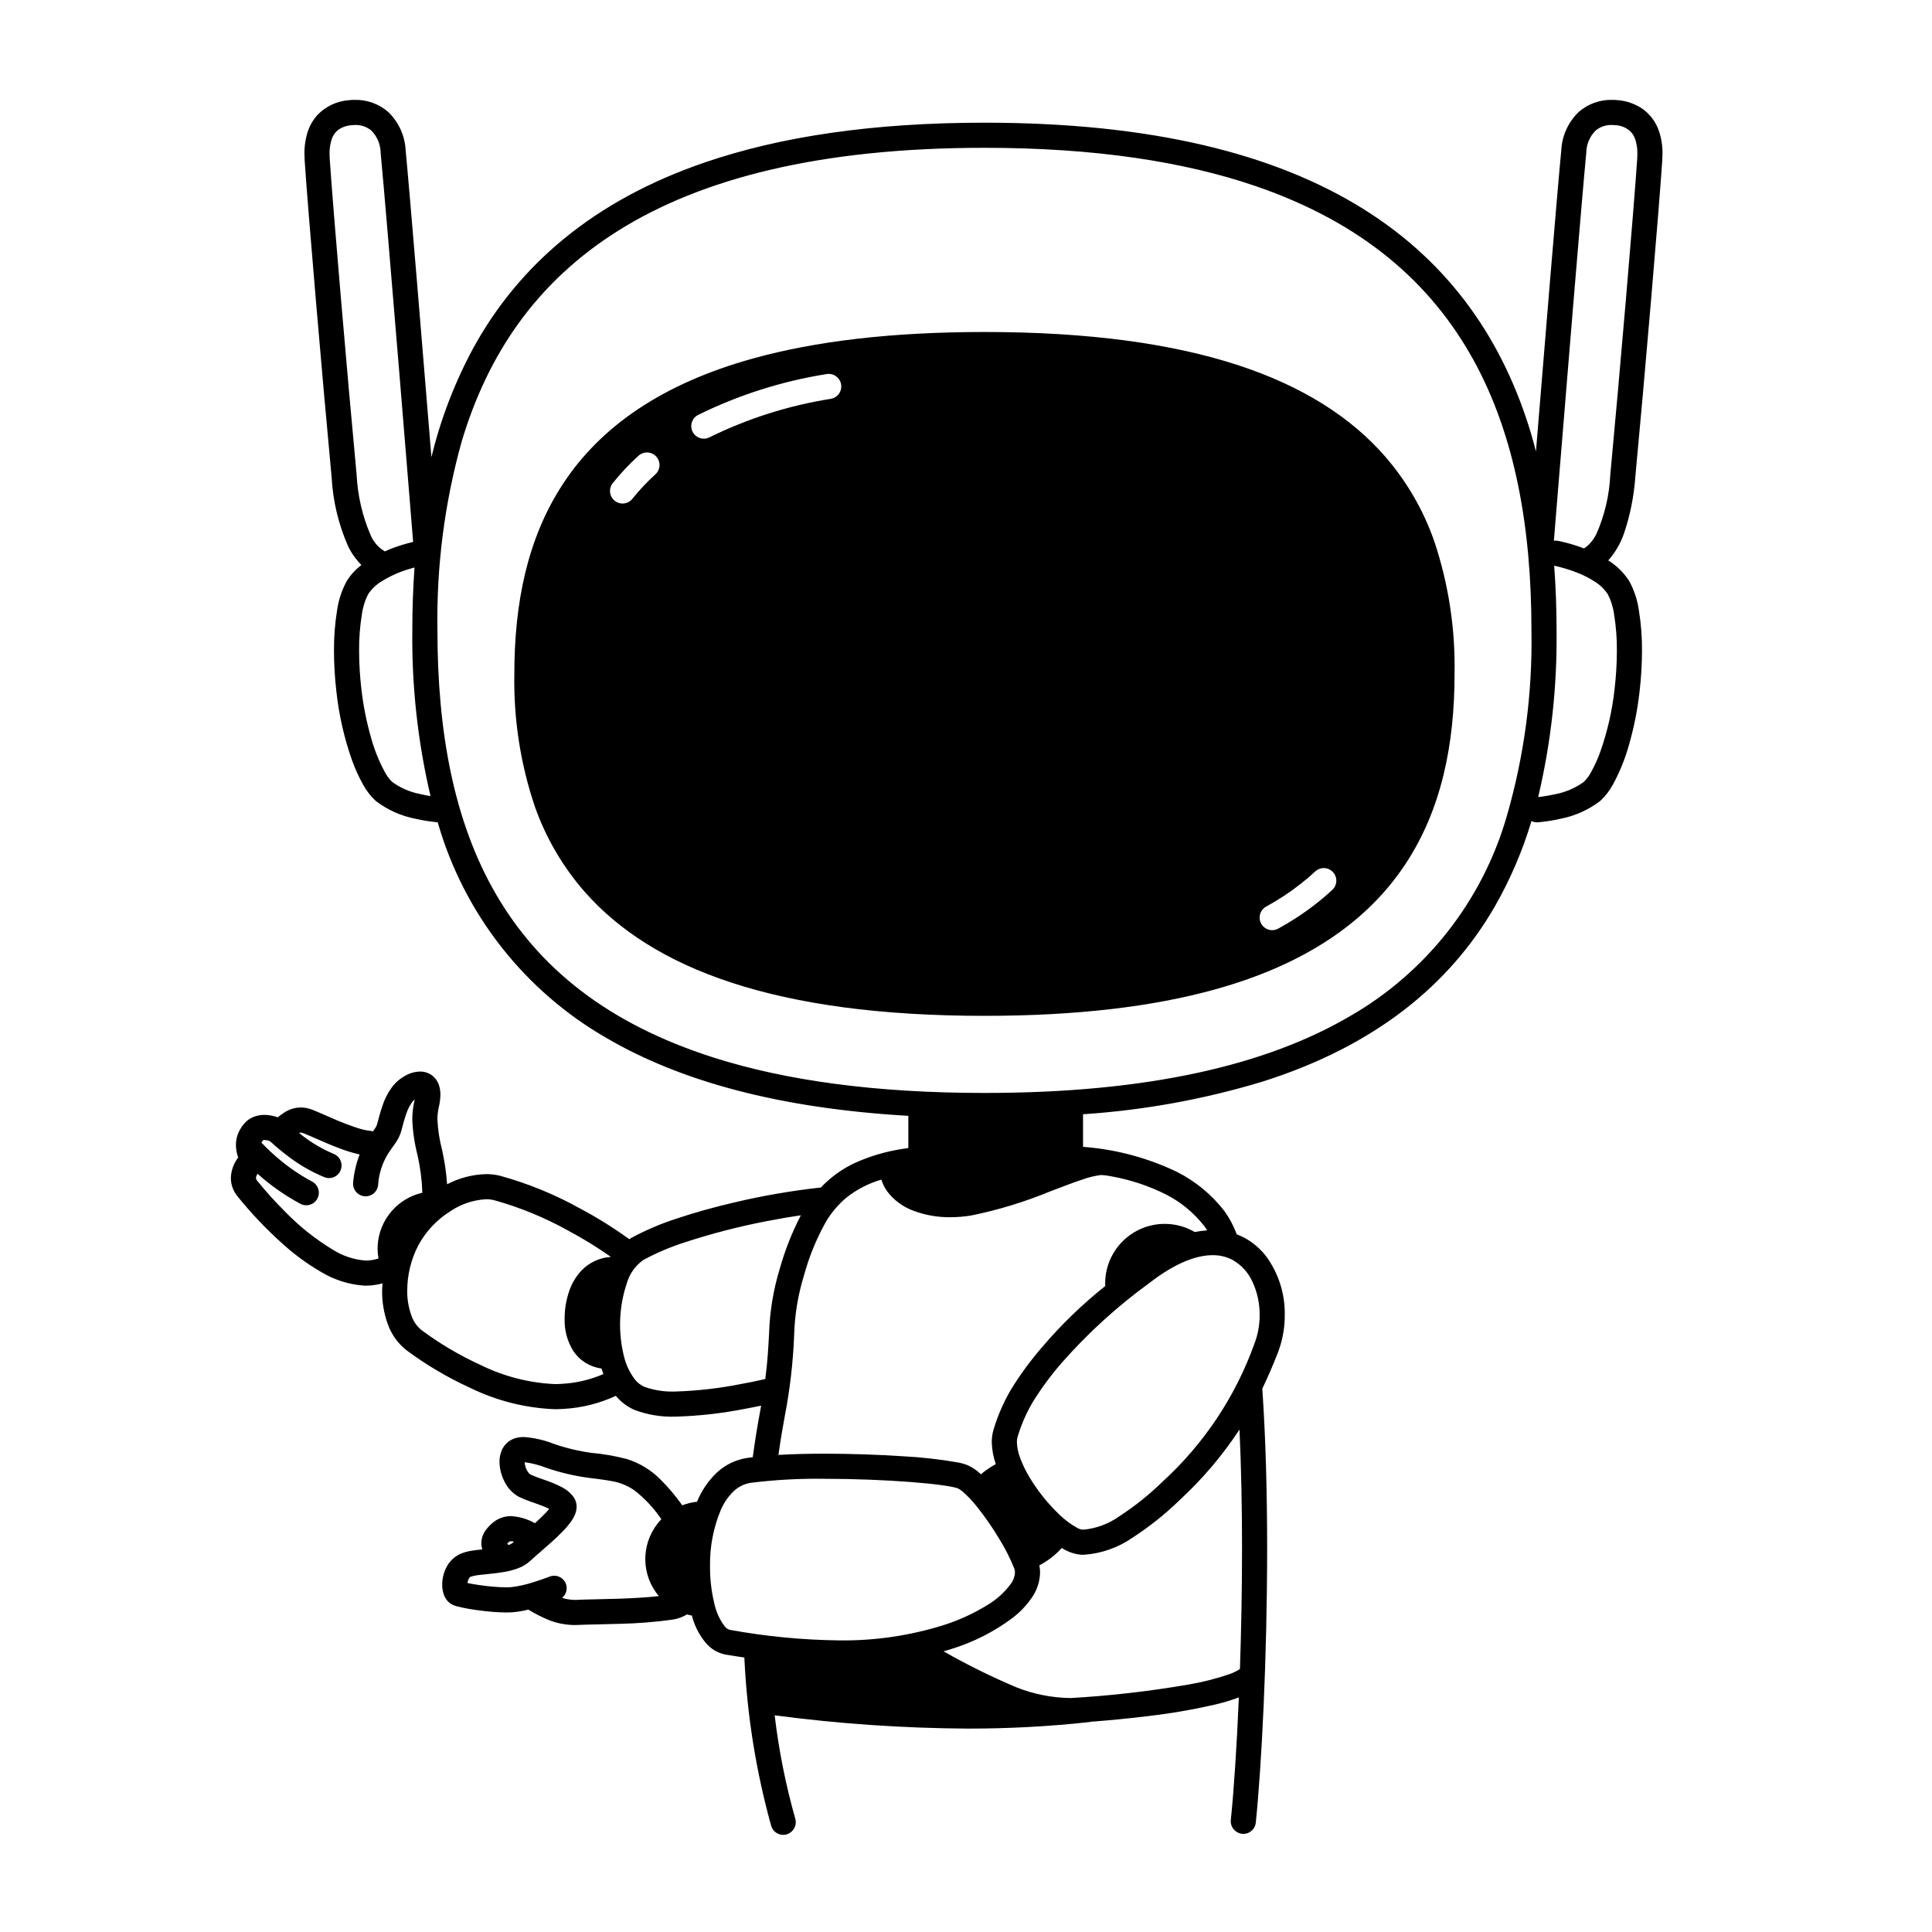 <svg width="200" height="200" viewBox="0 0 200 200" xmlns="http://www.w3.org/2000/svg"><g id="type=benefits, mode=light"><path id="Vector" d="M143.358 47.22C139.867 43.23 134.907 40.004 128.139 37.795C121.367 35.584 112.778 34.369 101.911 34.368C92.251 34.369 84.391 35.329 78.007 37.095C68.438 39.734 62.155 44.243 58.352 49.982C54.545 55.717 53.245 62.554 53.245 69.765C53.158 74.422 53.874 79.06 55.361 83.475C56.503 86.721 58.253 89.721 60.519 92.311C64.023 96.299 68.992 99.525 75.755 101.734C82.521 103.945 91.09 105.159 101.911 105.16C111.529 105.16 119.367 104.199 125.743 102.434C135.3 99.794 141.599 95.287 145.423 89.55C149.25 83.816 150.576 76.978 150.575 69.765C150.664 65.11 149.957 60.474 148.485 56.058C147.355 52.812 145.614 49.812 143.358 47.22ZM71.704 44.706C71.626 44.555 71.579 44.389 71.564 44.219C71.55 44.049 71.57 43.877 71.621 43.715C71.674 43.552 71.757 43.401 71.867 43.271C71.978 43.141 72.112 43.033 72.264 42.955C76.46 40.886 80.944 39.46 85.564 38.725C85.903 38.666 86.252 38.743 86.534 38.941C86.817 39.139 87.009 39.44 87.069 39.779C87.129 40.119 87.052 40.468 86.854 40.75C86.657 41.033 86.355 41.225 86.016 41.285C81.653 41.975 77.419 43.317 73.456 45.266C73.304 45.344 73.138 45.392 72.968 45.406C72.798 45.42 72.627 45.401 72.464 45.349C72.301 45.297 72.151 45.214 72.02 45.103C71.89 44.993 71.782 44.858 71.704 44.706ZM66.104 47.173C66.36 46.943 66.696 46.824 67.039 46.842C67.382 46.859 67.704 47.012 67.936 47.266C68.166 47.52 68.287 47.856 68.272 48.199C68.256 48.542 68.105 48.865 67.852 49.098C66.99 49.879 66.191 50.728 65.465 51.636C65.249 51.906 64.936 52.079 64.593 52.117C64.251 52.155 63.907 52.056 63.638 51.841C63.368 51.626 63.195 51.312 63.157 50.97C63.118 50.627 63.218 50.283 63.433 50.014C64.246 48.997 65.139 48.047 66.104 47.173H66.104ZM137.918 92.12C137.668 92.352 137.412 92.581 137.149 92.807L137.149 92.806L137.149 92.807L137.149 92.807C135.929 93.849 134.622 94.784 133.242 95.602C132.943 95.781 132.638 95.955 132.329 96.126C132.179 96.209 132.015 96.262 131.845 96.282C131.675 96.301 131.503 96.287 131.339 96.24C131.174 96.193 131.021 96.114 130.887 96.007C130.753 95.901 130.642 95.769 130.559 95.619C130.476 95.47 130.424 95.305 130.405 95.135C130.386 94.966 130.4 94.794 130.448 94.629C130.495 94.465 130.574 94.312 130.681 94.178C130.788 94.045 130.92 93.933 131.07 93.851C131.357 93.692 131.637 93.531 131.911 93.369C133.163 92.627 134.349 91.778 135.456 90.833L135.457 90.833C135.693 90.63 135.924 90.424 136.147 90.216C136.272 90.099 136.419 90.008 136.579 89.948C136.739 89.888 136.91 89.86 137.081 89.866C137.252 89.872 137.42 89.911 137.576 89.982C137.731 90.053 137.871 90.154 137.988 90.28C138.104 90.405 138.195 90.552 138.255 90.712C138.314 90.873 138.342 91.043 138.335 91.214C138.329 91.385 138.288 91.553 138.217 91.709C138.145 91.864 138.044 92.004 137.918 92.12L137.918 92.12Z"/><path id="Vector_2" d="M171.749 13.61C171.437 12.652 170.823 11.822 169.998 11.245C169.266 10.756 168.424 10.457 167.547 10.375C167.322 10.35 167.096 10.338 166.869 10.338C165.62 10.315 164.405 10.752 163.456 11.566C162.354 12.61 161.697 14.04 161.623 15.556C161.214 19.784 159.87 36.102 159.001 46.738C158.842 46.127 158.682 45.517 158.503 44.916C155.691 35.489 150.274 27.339 141.157 21.648C132.042 15.952 119.328 12.702 101.909 12.701C90.293 12.702 80.777 14.146 73.016 16.797C61.376 20.762 53.694 27.505 49.035 35.959C47.089 39.542 45.618 43.364 44.662 47.328C43.795 36.716 42.408 19.864 41.992 15.556C41.918 14.04 41.261 12.61 40.159 11.566C39.21 10.752 37.995 10.315 36.746 10.338C36.519 10.338 36.293 10.35 36.068 10.375C34.867 10.474 33.742 11.002 32.899 11.862C32.434 12.364 32.082 12.96 31.866 13.609C31.622 14.357 31.503 15.141 31.515 15.928C31.515 16.147 31.523 16.373 31.538 16.606L31.538 16.605C31.87 21.663 33.397 39.513 34.331 49.41C34.463 51.867 35.039 54.281 36.03 56.533C36.376 57.257 36.843 57.917 37.41 58.486C36.819 58.941 36.311 59.496 35.91 60.126C35.39 61.069 35.047 62.1 34.898 63.167C34.67 64.557 34.562 65.963 34.574 67.372C34.577 68.801 34.662 70.228 34.83 71.647C35.094 74.047 35.633 76.409 36.436 78.686C36.745 79.553 37.125 80.394 37.573 81.198C37.921 81.848 38.377 82.435 38.921 82.932C40.139 83.856 41.554 84.484 43.056 84.768C43.8 84.937 44.554 85.055 45.314 85.122C45.326 85.162 45.335 85.202 45.347 85.241C48.063 94.624 54.313 102.587 62.783 107.453C70.458 111.938 80.664 114.735 94.031 115.512V118.842C93.813 118.875 93.593 118.906 93.382 118.942C91.705 119.2 90.071 119.682 88.522 120.375C87.189 120.994 85.986 121.861 84.976 122.93C81.921 123.265 78.889 123.79 75.899 124.503C73.882 124.977 71.878 125.53 70.059 126.144C68.412 126.671 66.819 127.352 65.3 128.177C65.246 128.208 65.206 128.253 65.153 128.287C63.517 127.102 61.801 126.032 60.016 125.085C57.4 123.631 54.618 122.497 51.73 121.706C51.271 121.596 50.799 121.542 50.326 121.544C48.916 121.58 47.533 121.94 46.285 122.597C46.2 121.407 46.028 120.225 45.769 119.061C45.498 118.027 45.334 116.967 45.28 115.9C45.279 115.459 45.329 115.019 45.428 114.589C45.529 114.171 45.583 113.743 45.589 113.312C45.592 113.019 45.554 112.726 45.475 112.443C45.351 111.985 45.075 111.583 44.692 111.302C44.337 111.052 43.912 110.92 43.478 110.926C42.924 110.942 42.383 111.099 41.907 111.383C41.476 111.623 41.09 111.935 40.765 112.306C40.254 112.935 39.863 113.653 39.61 114.423C39.354 115.141 39.18 115.847 39.02 116.442C38.953 116.619 38.859 116.784 38.742 116.932C38.701 116.991 38.648 117.064 38.599 117.132C38.517 117.1 38.432 117.077 38.345 117.064C37.897 117.016 37.455 116.919 37.028 116.775C36.143 116.486 35.273 116.152 34.422 115.775C33.565 115.407 32.825 115.066 32.284 114.863C31.915 114.721 31.524 114.646 31.129 114.643C30.486 114.655 29.862 114.859 29.337 115.23C29.122 115.373 28.933 115.52 28.751 115.664C28.311 115.504 27.849 115.419 27.381 115.411C26.984 115.407 26.59 115.482 26.221 115.632C25.835 115.791 25.495 116.045 25.233 116.37C25.014 116.635 24.832 116.928 24.69 117.241C24.511 117.648 24.419 118.087 24.421 118.531C24.429 118.974 24.508 119.413 24.655 119.831C24.642 119.849 24.63 119.862 24.617 119.88C24.17 120.48 23.919 121.204 23.898 121.952C23.903 122.639 24.143 123.303 24.578 123.834C26.029 125.634 27.627 127.31 29.355 128.847C30.548 129.917 31.846 130.862 33.231 131.668C34.568 132.478 36.075 132.963 37.634 133.084C37.726 133.088 37.817 133.089 37.908 133.089C38.48 133.085 39.049 133.004 39.6 132.85C39.585 133.096 39.556 133.345 39.556 133.588C39.542 134.771 39.74 135.946 40.139 137.059C40.509 138.121 41.173 139.057 42.055 139.757C44.12 141.293 46.341 142.606 48.682 143.675C51.413 145.01 54.392 145.761 57.429 145.88C57.728 145.88 58.026 145.87 58.323 145.849H58.323C60.203 145.748 62.046 145.289 63.754 144.496C64.276 145.134 64.944 145.636 65.701 145.962C67.046 146.463 68.476 146.697 69.91 146.651C72.326 146.583 74.733 146.313 77.103 145.844C77.681 145.742 78.237 145.628 78.794 145.512C78.755 145.725 78.722 145.926 78.679 146.15C78.431 147.457 78.17 149.043 77.927 150.848C77.719 150.875 77.512 150.901 77.317 150.931C76.165 151.11 75.093 151.627 74.235 152.416C73.331 153.27 72.621 154.309 72.154 155.461C71.631 155.515 71.117 155.639 70.627 155.829C69.949 154.866 69.188 153.965 68.351 153.136C67.385 152.166 66.196 151.446 64.889 151.038C63.683 150.722 62.453 150.508 61.212 150.398C59.897 150.217 58.602 149.907 57.347 149.473C56.355 149.079 55.308 148.839 54.242 148.761C54.09 148.761 53.938 148.769 53.786 148.786C53.453 148.822 53.132 148.928 52.844 149.098C52.434 149.346 52.115 149.717 51.931 150.158C51.778 150.529 51.702 150.926 51.707 151.327C51.718 152.031 51.892 152.724 52.215 153.35C52.531 154.023 53.05 154.579 53.698 154.942C54.074 155.126 54.462 155.286 54.858 155.422C55.452 155.634 56.068 155.839 56.539 156.048C56.653 156.099 56.757 156.149 56.849 156.197C56.75 156.322 56.628 156.463 56.487 156.612C56.178 156.942 55.787 157.311 55.379 157.68C54.618 157.249 53.768 156.999 52.895 156.949C52.191 156.944 51.51 157.197 50.98 157.661C50.7 157.894 50.452 158.163 50.241 158.461C49.977 158.84 49.833 159.29 49.828 159.752C49.828 159.97 49.861 160.186 49.924 160.395C49.588 160.43 49.251 160.463 48.923 160.515C48.508 160.572 48.102 160.678 47.713 160.83C47.04 161.122 46.496 161.647 46.18 162.308C45.915 162.848 45.776 163.441 45.776 164.043C45.771 164.397 45.829 164.75 45.948 165.084C46.02 165.284 46.123 165.47 46.252 165.638C46.424 165.861 46.649 166.037 46.907 166.15C47.063 166.215 47.223 166.268 47.387 166.309C48.137 166.489 48.897 166.625 49.662 166.716C50.576 166.841 51.496 166.911 52.419 166.923C52.599 166.923 52.774 166.919 52.945 166.91C53.535 166.866 54.12 166.771 54.693 166.627C55.343 167.024 56.022 167.372 56.724 167.67C57.607 168.033 58.553 168.221 59.509 168.223C59.653 168.223 59.799 168.218 59.947 168.21C60.611 168.171 62.264 168.16 64.102 168.099C65.964 168.061 67.822 167.914 69.667 167.657C70.18 167.575 70.673 167.394 71.118 167.124C71.282 167.172 71.449 167.211 71.619 167.244C71.684 167.454 71.74 167.674 71.814 167.873C72.09 168.657 72.501 169.387 73.028 170.03C73.553 170.678 74.288 171.121 75.106 171.282C75.755 171.393 76.406 171.488 77.056 171.587C77.322 177.479 78.253 183.322 79.832 189.004C79.88 189.168 79.959 189.322 80.066 189.455C80.172 189.588 80.304 189.699 80.454 189.782C80.603 189.864 80.767 189.916 80.937 189.935C81.107 189.954 81.278 189.94 81.442 189.892C81.626 189.837 81.794 189.741 81.935 189.612C82.12 189.45 82.256 189.24 82.326 189.004C82.396 188.769 82.397 188.519 82.33 188.283H82.33C81.337 184.773 80.622 181.191 80.194 177.569C86.809 178.445 93.474 178.904 100.147 178.943C104.368 178.951 108.587 178.725 112.784 178.266L112.784 178.266L112.797 178.265C112.824 178.261 112.845 178.245 112.872 178.24C114.987 178.076 116.998 177.88 118.838 177.651C121.18 177.381 123.505 176.98 125.802 176.451C126.631 176.256 127.447 176.011 128.245 175.716C128.026 180.924 127.722 185.409 127.413 188.41C127.389 188.653 127.435 188.897 127.544 189.115C127.653 189.333 127.822 189.515 128.03 189.641C128.194 189.747 128.38 189.814 128.573 189.837C128.743 189.854 128.915 189.838 129.078 189.789C129.242 189.74 129.394 189.66 129.527 189.552C129.659 189.444 129.769 189.311 129.85 189.161C129.931 189.011 129.982 188.846 129.999 188.676C130.602 182.809 131.173 171.697 131.174 160.328C131.174 154.653 131.03 148.925 130.673 143.753C131.222 142.613 131.753 141.391 132.272 140.064C132.758 138.808 133.004 137.473 132.999 136.126C133.033 134.004 132.393 131.925 131.172 130.19C130.547 129.333 129.738 128.628 128.805 128.126C128.554 127.994 128.295 127.878 128.029 127.779C127.711 126.916 127.278 126.101 126.74 125.355C125.427 123.661 123.754 122.281 121.841 121.315C118.884 119.896 115.695 119.025 112.427 118.747C112.324 118.735 112.219 118.73 112.116 118.719V115.347C118.415 114.931 124.646 113.798 130.689 111.97C142.301 108.299 150.017 101.996 154.715 93.887C156.326 91.078 157.609 88.094 158.538 84.993C158.732 85.091 158.947 85.138 159.164 85.128C159.949 85.063 160.728 84.943 161.495 84.768C162.997 84.484 164.412 83.856 165.63 82.932C166.175 82.435 166.631 81.848 166.978 81.198C167.676 79.916 168.226 78.56 168.618 77.155C169.14 75.353 169.509 73.511 169.721 71.648C169.889 70.228 169.975 68.8 169.978 67.371C169.989 65.963 169.881 64.557 169.653 63.167C169.505 62.1 169.162 61.069 168.642 60.126L168.641 60.126C168.095 59.286 167.375 58.575 166.529 58.041C166.515 58.032 166.501 58.025 166.487 58.016C167.223 57.182 167.785 56.21 168.139 55.155C168.759 53.296 169.143 51.366 169.284 49.41C170.219 39.513 171.745 21.663 172.077 16.605V16.605C172.092 16.373 172.1 16.148 172.1 15.929C172.112 15.142 171.993 14.358 171.749 13.61ZM36.919 49.166C35.988 39.302 34.459 21.418 34.133 16.435L34.132 16.435C34.121 16.257 34.115 16.088 34.115 15.928C34.104 15.428 34.175 14.929 34.326 14.453C34.456 14.021 34.726 13.645 35.095 13.384C35.472 13.141 35.905 12.995 36.353 12.96C36.483 12.945 36.614 12.938 36.746 12.938C37.362 12.915 37.965 13.121 38.439 13.516C39.046 14.126 39.392 14.947 39.404 15.806C39.71 18.974 40.559 29.145 41.33 38.504C41.715 43.186 42.081 47.668 42.351 50.98C42.56 53.542 42.709 55.386 42.767 56.098C41.98 56.285 41.207 56.524 40.452 56.814C40.255 56.891 40.046 56.992 39.843 57.081C39.173 56.689 38.65 56.088 38.355 55.37C37.512 53.404 37.026 51.303 36.919 49.166ZM43.423 82.184C42.405 81.981 41.443 81.559 40.603 80.949C40.292 80.645 40.031 80.293 39.83 79.907C39.234 78.801 38.763 77.631 38.427 76.42C37.947 74.76 37.607 73.063 37.413 71.346C37.257 70.027 37.177 68.7 37.174 67.372C37.162 66.114 37.258 64.858 37.459 63.617C37.556 62.877 37.78 62.158 38.121 61.493C38.471 60.975 38.926 60.537 39.458 60.209C40.352 59.648 41.318 59.212 42.329 58.913C42.539 58.847 42.733 58.792 42.91 58.744C42.758 60.874 42.683 63.035 42.683 65.229C42.613 71.012 43.246 76.781 44.567 82.411C44.232 82.358 43.84 82.285 43.423 82.184H43.423ZM129.643 132.665C130.151 133.748 130.409 134.93 130.399 136.126C130.404 137.147 130.219 138.16 129.852 139.113C127.891 144.579 124.622 149.483 120.332 153.397C118.964 154.733 117.467 155.93 115.864 156.972C114.776 157.747 113.504 158.222 112.175 158.349L112.025 158.345C111.839 158.315 111.659 158.252 111.495 158.158C110.794 157.766 110.151 157.279 109.584 156.711C108.418 155.586 107.405 154.312 106.571 152.922C106.185 152.285 105.86 151.613 105.602 150.915C105.401 150.397 105.288 149.85 105.268 149.295C105.265 149.105 105.29 148.915 105.344 148.733C105.719 147.479 106.244 146.274 106.908 145.146C107.787 143.729 108.777 142.384 109.869 141.125C112.595 138.019 115.659 135.227 119.004 132.801C121.745 130.672 123.943 129.93 125.529 129.936C126.245 129.925 126.952 130.093 127.587 130.423C128.493 130.933 129.213 131.718 129.643 132.665H129.643ZM74.999 168.333C74.475 167.625 74.113 166.81 73.936 165.947C73.639 164.71 73.493 163.441 73.502 162.168C73.464 160.144 73.85 158.134 74.634 156.267C74.949 155.543 75.406 154.89 75.977 154.346C76.458 153.896 77.063 153.602 77.713 153.501C80.255 153.186 82.816 153.046 85.378 153.085C88.425 153.084 91.647 153.215 94.248 153.415C95.548 153.515 96.694 153.632 97.574 153.756C98.013 153.818 98.385 153.882 98.666 153.942C98.833 153.974 98.997 154.018 99.157 154.074C99.336 154.164 99.502 154.277 99.652 154.409C100.18 154.869 100.663 155.377 101.096 155.926C101.952 156.994 102.734 158.119 103.436 159.294C104.042 160.267 104.562 161.291 104.991 162.355C105.043 162.493 105.069 162.639 105.069 162.787C105.046 163.201 104.904 163.601 104.659 163.936C103.982 164.859 103.121 165.631 102.13 166.204C100.749 167.048 99.272 167.723 97.731 168.215C94.211 169.324 90.537 169.864 86.848 169.813C83.056 169.767 79.275 169.401 75.546 168.719C75.324 168.658 75.131 168.521 74.999 168.333ZM124.962 127.368C124.533 127.395 124.105 127.453 123.684 127.54C122.834 127.042 121.878 126.755 120.894 126.704C120.784 126.698 120.675 126.695 120.565 126.696C118.988 126.697 117.47 127.303 116.326 128.389C115.182 129.476 114.498 130.959 114.415 132.535V132.535C114.409 132.645 114.406 132.754 114.406 132.863C114.406 132.951 114.415 133.038 114.419 133.125C112.038 135.021 109.845 137.142 107.872 139.46C106.69 140.826 105.62 142.285 104.671 143.822C103.905 145.122 103.299 146.509 102.864 147.953C102.73 148.388 102.665 148.84 102.668 149.295C102.687 150.069 102.829 150.836 103.088 151.565C102.581 151.836 102.103 152.156 101.66 152.522C101.622 152.553 101.591 152.592 101.554 152.624C101.471 152.551 101.39 152.471 101.307 152.403C100.971 152.116 100.598 151.876 100.197 151.691C99.878 151.562 99.547 151.465 99.21 151.4C97.294 151.063 95.359 150.845 93.417 150.749C90.955 150.586 88.109 150.485 85.378 150.485C83.694 150.485 82.066 150.524 80.584 150.612C80.797 149.095 81.021 147.753 81.233 146.637C81.774 143.855 82.1 141.036 82.21 138.205C82.266 136.118 82.606 134.049 83.221 132.055C83.741 130.142 84.49 128.298 85.451 126.564C86.024 125.569 86.77 124.685 87.653 123.952C88.718 123.114 89.935 122.49 91.236 122.114C91.373 122.547 91.576 122.957 91.839 123.328C92.549 124.262 93.516 124.968 94.623 125.359C95.825 125.802 97.098 126.021 98.379 126.007C99.104 126.006 99.828 125.945 100.544 125.826C103.347 125.256 106.089 124.418 108.733 123.324C109.979 122.85 111.124 122.409 112.075 122.097C112.695 121.871 113.339 121.716 113.994 121.635C114.12 121.646 114.232 121.657 114.31 121.664C114.433 121.676 114.492 121.683 114.492 121.683C114.5 121.684 114.506 121.68 114.513 121.681C114.745 121.723 114.981 121.758 115.21 121.804C117.096 122.155 118.924 122.767 120.642 123.622C122.215 124.411 123.592 125.542 124.673 126.932C124.778 127.071 124.875 127.217 124.962 127.368L124.962 127.368ZM69.911 144.05C68.82 144.093 67.73 143.928 66.702 143.562C66.324 143.395 65.993 143.139 65.737 142.816C65.196 142.113 64.809 141.304 64.602 140.442C63.968 137.938 64.065 135.305 64.883 132.856C65.163 131.878 65.766 131.024 66.593 130.433C67.966 129.693 69.404 129.081 70.89 128.607C73.681 127.694 76.528 126.958 79.412 126.405C80.623 126.167 81.802 125.967 82.906 125.806C81.996 127.56 81.267 129.403 80.731 131.305C80.058 133.497 79.683 135.769 79.614 138.06C79.539 139.401 79.472 140.828 79.224 142.756C78.394 142.947 77.547 143.125 76.652 143.283C74.43 143.725 72.175 143.981 69.911 144.05ZM37.737 130.486C36.591 130.378 35.485 130.007 34.506 129.402C32.687 128.305 31.016 126.979 29.535 125.454C28.502 124.428 27.526 123.346 26.611 122.214C26.496 122.058 26.506 122.025 26.498 121.952C26.515 121.793 26.57 121.64 26.66 121.507C28.013 122.718 29.506 123.764 31.106 124.622C31.411 124.781 31.767 124.813 32.095 124.71C32.423 124.607 32.697 124.378 32.857 124.073C33.017 123.768 33.05 123.413 32.948 123.084C32.846 122.756 32.618 122.481 32.314 122.32C30.982 121.605 29.734 120.742 28.596 119.748C28.138 119.351 27.776 119.006 27.532 118.763C27.41 118.641 27.318 118.546 27.258 118.482L27.192 118.412L27.178 118.397L27.177 118.395C27.14 118.365 27.102 118.337 27.062 118.31L27.07 118.289C27.115 118.195 27.172 118.107 27.238 118.027C27.285 118.014 27.333 118.008 27.381 118.011C27.575 118.02 27.765 118.061 27.945 118.132C28.148 118.322 28.749 118.874 29.605 119.53C30.822 120.491 32.166 121.279 33.599 121.871C33.92 121.993 34.276 121.982 34.59 121.841C34.903 121.701 35.148 121.442 35.271 121.121C35.394 120.8 35.386 120.444 35.247 120.13C35.108 119.816 34.851 119.569 34.531 119.444V119.444C33.331 118.94 32.206 118.274 31.186 117.466C31.105 117.404 31.041 117.349 30.964 117.289C31.015 117.262 31.071 117.246 31.129 117.243C31.214 117.247 31.298 117.266 31.377 117.299C31.617 117.388 32.052 117.577 32.564 117.801C33.337 118.14 34.304 118.565 35.281 118.925C35.916 119.164 36.567 119.36 37.228 119.511C36.869 120.442 36.643 121.42 36.556 122.414C36.522 122.757 36.626 123.1 36.845 123.367C37.063 123.633 37.379 123.802 37.722 123.836C38.065 123.869 38.408 123.766 38.674 123.547C38.941 123.328 39.11 123.013 39.144 122.669L39.144 122.669C39.215 121.519 39.57 120.403 40.177 119.423C40.398 119.07 40.634 118.763 40.877 118.415C41.169 118.024 41.39 117.584 41.531 117.116C41.698 116.491 41.859 115.853 42.058 115.298C42.207 114.828 42.437 114.387 42.739 113.997L42.74 113.997C42.796 113.933 42.859 113.874 42.927 113.822C42.915 113.886 42.909 113.939 42.892 114.013C42.751 114.632 42.679 115.265 42.68 115.9C42.73 117.148 42.913 118.388 43.225 119.597C43.513 120.87 43.679 122.168 43.719 123.472C42.469 123.757 41.344 124.438 40.512 125.414C39.68 126.389 39.184 127.607 39.1 128.886H39.099C39.091 129.018 39.087 129.149 39.087 129.279C39.091 129.613 39.123 129.946 39.183 130.274C38.772 130.415 38.342 130.488 37.908 130.489L37.737 130.486ZM58.14 143.256V143.256C57.907 143.272 57.67 143.281 57.429 143.28C54.764 143.158 52.153 142.486 49.759 141.308C47.593 140.319 45.537 139.105 43.624 137.685C43.137 137.281 42.772 136.747 42.574 136.146C42.285 135.325 42.143 134.459 42.156 133.588C42.162 131.965 42.554 130.367 43.298 128.925C44.066 127.507 45.18 126.307 46.538 125.439C47.657 124.665 48.968 124.217 50.326 124.144C50.591 124.142 50.855 124.172 51.113 124.232C53.786 124.971 56.362 126.027 58.786 127.375C60.328 128.196 61.817 129.112 63.246 130.116C62.074 130.185 60.972 130.7 60.167 131.554C59.562 132.208 59.114 132.993 58.859 133.847C58.588 134.701 58.45 135.591 58.45 136.487C58.408 137.673 58.72 138.845 59.346 139.853C59.676 140.347 60.109 140.765 60.614 141.078C61.119 141.391 61.685 141.593 62.274 141.669C62.337 141.861 62.393 142.056 62.465 142.241C61.096 142.836 59.631 143.18 58.14 143.256ZM52.895 159.549C53.001 159.551 53.107 159.569 53.208 159.6C53.183 159.624 53.154 159.65 53.13 159.672C52.986 159.792 52.82 159.883 52.641 159.94C52.589 159.882 52.542 159.832 52.51 159.79C52.566 159.731 52.624 159.676 52.685 159.623C52.786 159.551 52.758 159.56 52.895 159.549V159.549ZM64.015 165.5C62.204 165.561 60.613 165.568 59.798 165.614C59.699 165.62 59.603 165.623 59.509 165.623C59.059 165.617 58.612 165.545 58.184 165.409C58.396 165.238 58.549 165.004 58.62 164.74C58.69 164.476 58.675 164.197 58.577 163.942C58.45 163.622 58.201 163.364 57.885 163.227C57.569 163.09 57.211 163.084 56.89 163.21L56.866 163.22C56.729 163.273 56.036 163.537 55.206 163.792C54.426 164.051 53.621 164.226 52.804 164.314C52.69 164.32 52.56 164.323 52.419 164.323C51.49 164.306 50.564 164.228 49.646 164.09C49.188 164.025 48.767 163.952 48.445 163.886L48.395 163.875C48.41 163.734 48.448 163.597 48.507 163.468C48.593 163.302 48.666 163.25 48.718 163.228C49.023 163.129 49.338 163.065 49.657 163.037C50.36 162.947 51.28 162.89 52.204 162.727C52.679 162.648 53.145 162.525 53.597 162.359C54.09 162.181 54.541 161.907 54.926 161.552C55.176 161.312 55.59 160.954 56.054 160.552C56.753 159.945 57.572 159.234 58.255 158.527C58.588 158.19 58.893 157.825 59.166 157.437C59.301 157.241 59.416 157.032 59.51 156.814C59.627 156.548 59.688 156.261 59.692 155.971C59.693 155.625 59.591 155.287 59.399 155L59.398 154.999C59.09 154.575 58.688 154.227 58.224 153.984C57.612 153.664 56.976 153.395 56.32 153.181C55.831 153.023 55.352 152.839 54.884 152.629L54.758 152.514C54.493 152.188 54.337 151.787 54.312 151.367C55.077 151.469 55.826 151.663 56.544 151.946C57.953 152.43 59.405 152.775 60.88 152.976C61.802 153.094 62.572 153.181 63.223 153.306C64.117 153.441 64.966 153.782 65.704 154.303C66.774 155.142 67.704 156.144 68.462 157.273C67.471 158.302 66.884 159.654 66.808 161.081C66.803 161.187 66.8 161.293 66.8 161.399C66.801 162.801 67.298 164.158 68.203 165.229C66.921 165.372 65.412 165.454 64.015 165.5V165.5ZM127.335 173.282C125.927 173.772 124.481 174.141 123.011 174.387C118.975 175.084 114.901 175.55 110.812 175.782C108.9 175.754 107.008 175.38 105.23 174.677C102.641 173.583 100.119 172.338 97.678 170.947C97.966 170.861 98.256 170.779 98.543 170.684C100.81 169.983 102.939 168.897 104.837 167.473C105.613 166.878 106.289 166.163 106.838 165.354C107.359 164.597 107.648 163.705 107.669 162.787C107.667 162.538 107.641 162.291 107.592 162.047C108.118 161.771 108.614 161.44 109.072 161.06C109.372 160.81 109.654 160.538 109.916 160.247C110.508 160.634 111.184 160.872 111.887 160.942C111.984 160.947 112.079 160.949 112.175 160.949C113.992 160.832 115.742 160.22 117.237 159.18C118.99 158.045 120.627 156.74 122.123 155.282L122.123 155.282C124.477 153.112 126.556 150.661 128.312 147.984C128.495 151.953 128.574 156.154 128.574 160.328C128.574 164.596 128.492 168.836 128.358 172.77C128.041 172.985 127.697 173.157 127.335 173.282V173.282ZM139.722 105.208C131.164 110.217 118.953 113.144 101.909 113.142C90.549 113.142 81.329 111.844 73.915 109.492C62.79 105.953 55.737 100.115 51.35 92.581C46.969 85.044 45.282 75.706 45.283 65.23C45.175 58.619 46.025 52.029 47.806 45.662C50.496 36.703 55.49 29.209 64.04 23.853C72.592 18.502 84.802 15.301 101.909 15.301C113.311 15.301 122.545 16.723 129.961 19.257C141.086 23.069 148.13 29.317 152.507 37.216C156.876 45.117 158.536 54.752 158.534 65.23C158.654 71.734 157.796 78.219 155.988 84.468C153.468 93.233 147.634 100.672 139.722 105.208ZM167.092 63.617C167.294 64.858 167.389 66.114 167.378 67.371C167.375 68.7 167.295 70.027 167.139 71.346C166.898 73.544 166.406 75.707 165.673 77.793C165.415 78.523 165.096 79.23 164.721 79.907C164.52 80.293 164.259 80.645 163.949 80.949C163.047 81.595 162.014 82.033 160.923 82.232C160.38 82.355 159.886 82.431 159.533 82.477C159.413 82.492 159.316 82.503 159.232 82.511C160.568 76.85 161.207 71.046 161.134 65.229C161.134 62.972 161.052 60.75 160.888 58.561C161.706 58.738 162.507 58.981 163.285 59.288C163.938 59.54 164.563 59.861 165.148 60.245C165.658 60.568 166.094 60.993 166.43 61.493C166.771 62.158 166.995 62.876 167.092 63.617ZM169.483 16.436V16.435C169.156 21.418 167.627 39.302 166.695 49.166C166.599 51.266 166.115 53.33 165.268 55.254C165.054 55.691 164.769 56.088 164.423 56.429C164.285 56.558 164.134 56.673 163.973 56.771C163.63 56.642 163.298 56.525 162.995 56.43C162.405 56.243 161.805 56.09 161.197 55.972C161.084 55.959 160.97 55.962 160.858 55.979C160.922 55.191 161.066 53.406 161.264 50.98C162.073 41.049 163.751 20.565 164.211 15.806C164.223 14.947 164.569 14.126 165.175 13.516C165.65 13.121 166.253 12.915 166.869 12.938C167.001 12.938 167.132 12.945 167.263 12.96C167.847 12.991 168.4 13.234 168.82 13.642C169.033 13.875 169.193 14.152 169.289 14.453C169.44 14.93 169.511 15.428 169.5 15.929C169.5 16.088 169.494 16.257 169.483 16.436Z"/><path id="Vector_3" d="M137.149 92.806L137.148 92.807L137.149 92.806Z"/><path id="Vector_4" d="M40.766 112.306H40.767V112.305L40.766 112.306Z"/><path id="Vector_5" d="M93.698 53.879C92.921 55.641 92.531 57.549 92.556 59.475C92.529 62.327 93.309 65.128 94.807 67.554C95.534 68.706 96.503 69.685 97.647 70.424C98.837 71.175 100.216 71.572 101.624 71.569C103.005 71.574 104.358 71.188 105.528 70.455C107.205 69.338 108.501 67.736 109.245 65.863C110.057 63.925 110.471 61.843 110.462 59.742C110.527 57.129 109.798 54.558 108.371 52.369C107.639 51.306 106.668 50.431 105.535 49.813C104.292 49.158 102.904 48.825 101.499 48.843C100.101 48.824 98.719 49.144 97.472 49.776C95.79 50.683 94.461 52.128 93.698 53.879Z"/><path id="Vector_6" d="M77.04 69.744C77.984 70.34 79.079 70.655 80.195 70.653C81.292 70.657 82.367 70.35 83.295 69.768C84.609 68.895 85.626 67.642 86.21 66.177C86.836 64.683 87.155 63.078 87.149 61.458C87.198 59.431 86.63 57.438 85.521 55.741C84.943 54.903 84.177 54.213 83.283 53.725C82.303 53.209 81.209 52.945 80.102 52.959C79.001 52.944 77.913 53.197 76.931 53.696C75.606 54.409 74.558 55.546 73.956 56.925C73.353 58.289 73.051 59.766 73.069 61.258C73.049 63.459 73.652 65.622 74.81 67.494C75.381 68.397 76.142 69.165 77.04 69.744Z"/><path id="Vector_7" d="M83.262 84.911L83.264 84.902C83.66 83.59 84.184 82.32 84.827 81.111C85.852 78.981 87.448 77.177 89.437 75.901C89.677 75.765 89.868 75.557 89.982 75.306C90.096 75.055 90.127 74.775 90.071 74.505C90.015 74.235 89.875 73.99 89.671 73.805C89.466 73.62 89.209 73.505 88.934 73.476C88.91 73.474 83.866 72.94 78.84 72.939C77.403 72.939 75.966 72.983 74.636 73.098C73.086 73.233 71.605 73.799 70.361 74.734C68.878 75.893 67.685 77.381 66.876 79.081C66.471 79.88 66.142 80.715 65.895 81.576C65.812 81.89 65.85 82.224 66.001 82.512C66.153 82.8 66.406 83.021 66.713 83.13C70.723 84.561 75.571 85.075 81.847 85.86C82.157 85.899 82.472 85.824 82.731 85.65C82.991 85.476 83.18 85.213 83.262 84.911Z"/><path id="Vector_8" d="M120.581 69.768C121.51 70.35 122.585 70.657 123.681 70.653C124.798 70.655 125.892 70.34 126.837 69.744C128.179 68.848 129.221 67.569 129.827 66.073C130.477 64.551 130.811 62.913 130.807 61.258C130.859 59.267 130.292 57.31 129.185 55.656C128.603 54.835 127.836 54.164 126.945 53.696C125.964 53.197 124.876 52.944 123.775 52.959C122.667 52.945 121.574 53.209 120.594 53.725C119.263 54.47 118.217 55.636 117.619 57.039C117.015 58.433 116.711 59.938 116.727 61.458C116.701 63.611 117.282 65.729 118.403 67.567C118.958 68.453 119.702 69.204 120.581 69.768Z"/><path id="Vector_9" d="M113.818 74.448C113.752 74.705 113.767 74.977 113.86 75.225C113.953 75.474 114.121 75.688 114.34 75.839C116.288 77.341 117.88 79.257 119.001 81.447C119.455 82.269 119.867 83.115 120.236 83.979C120.374 84.303 120.477 84.563 120.545 84.74L120.62 84.939L120.637 84.987L120.641 84.998C120.739 85.279 120.93 85.517 121.182 85.674C121.435 85.831 121.734 85.897 122.029 85.86C128.305 85.075 133.153 84.561 137.163 83.13C137.469 83.021 137.723 82.8 137.874 82.512C138.026 82.225 138.064 81.89 137.981 81.576C137.573 80.179 136.964 78.85 136.172 77.629C135.465 76.514 134.565 75.534 133.515 74.734C132.271 73.799 130.79 73.233 129.24 73.098C127.91 72.983 126.473 72.939 125.036 72.939C120.01 72.94 114.966 73.474 114.942 73.476C114.677 73.503 114.428 73.611 114.227 73.785C114.026 73.959 113.883 74.19 113.818 74.448Z"/><path id="Vector_10" d="M86.62 89.537C86.647 89.539 93.92 90.267 102.727 90.267C107.684 90.306 112.638 90.01 117.555 89.381C117.736 89.355 117.91 89.292 118.065 89.195C118.22 89.098 118.352 88.969 118.454 88.817C118.556 88.665 118.625 88.493 118.656 88.313C118.686 88.132 118.679 87.948 118.633 87.77C118.141 86.004 117.46 84.296 116.602 82.675C115.864 81.246 114.929 79.928 113.824 78.76C112.638 77.486 111.121 76.567 109.441 76.107C106.784 75.504 104.065 75.213 101.34 75.239C99.151 75.209 96.965 75.424 94.824 75.879C92.916 76.329 91.171 77.304 89.788 78.694C88.137 80.418 86.915 82.507 86.218 84.79C85.86 85.868 85.605 86.978 85.457 88.105C85.438 88.275 85.454 88.448 85.503 88.612C85.551 88.777 85.632 88.93 85.74 89.063C85.848 89.196 85.982 89.306 86.133 89.388C86.284 89.469 86.449 89.52 86.62 89.537V89.537Z"/></g></svg>